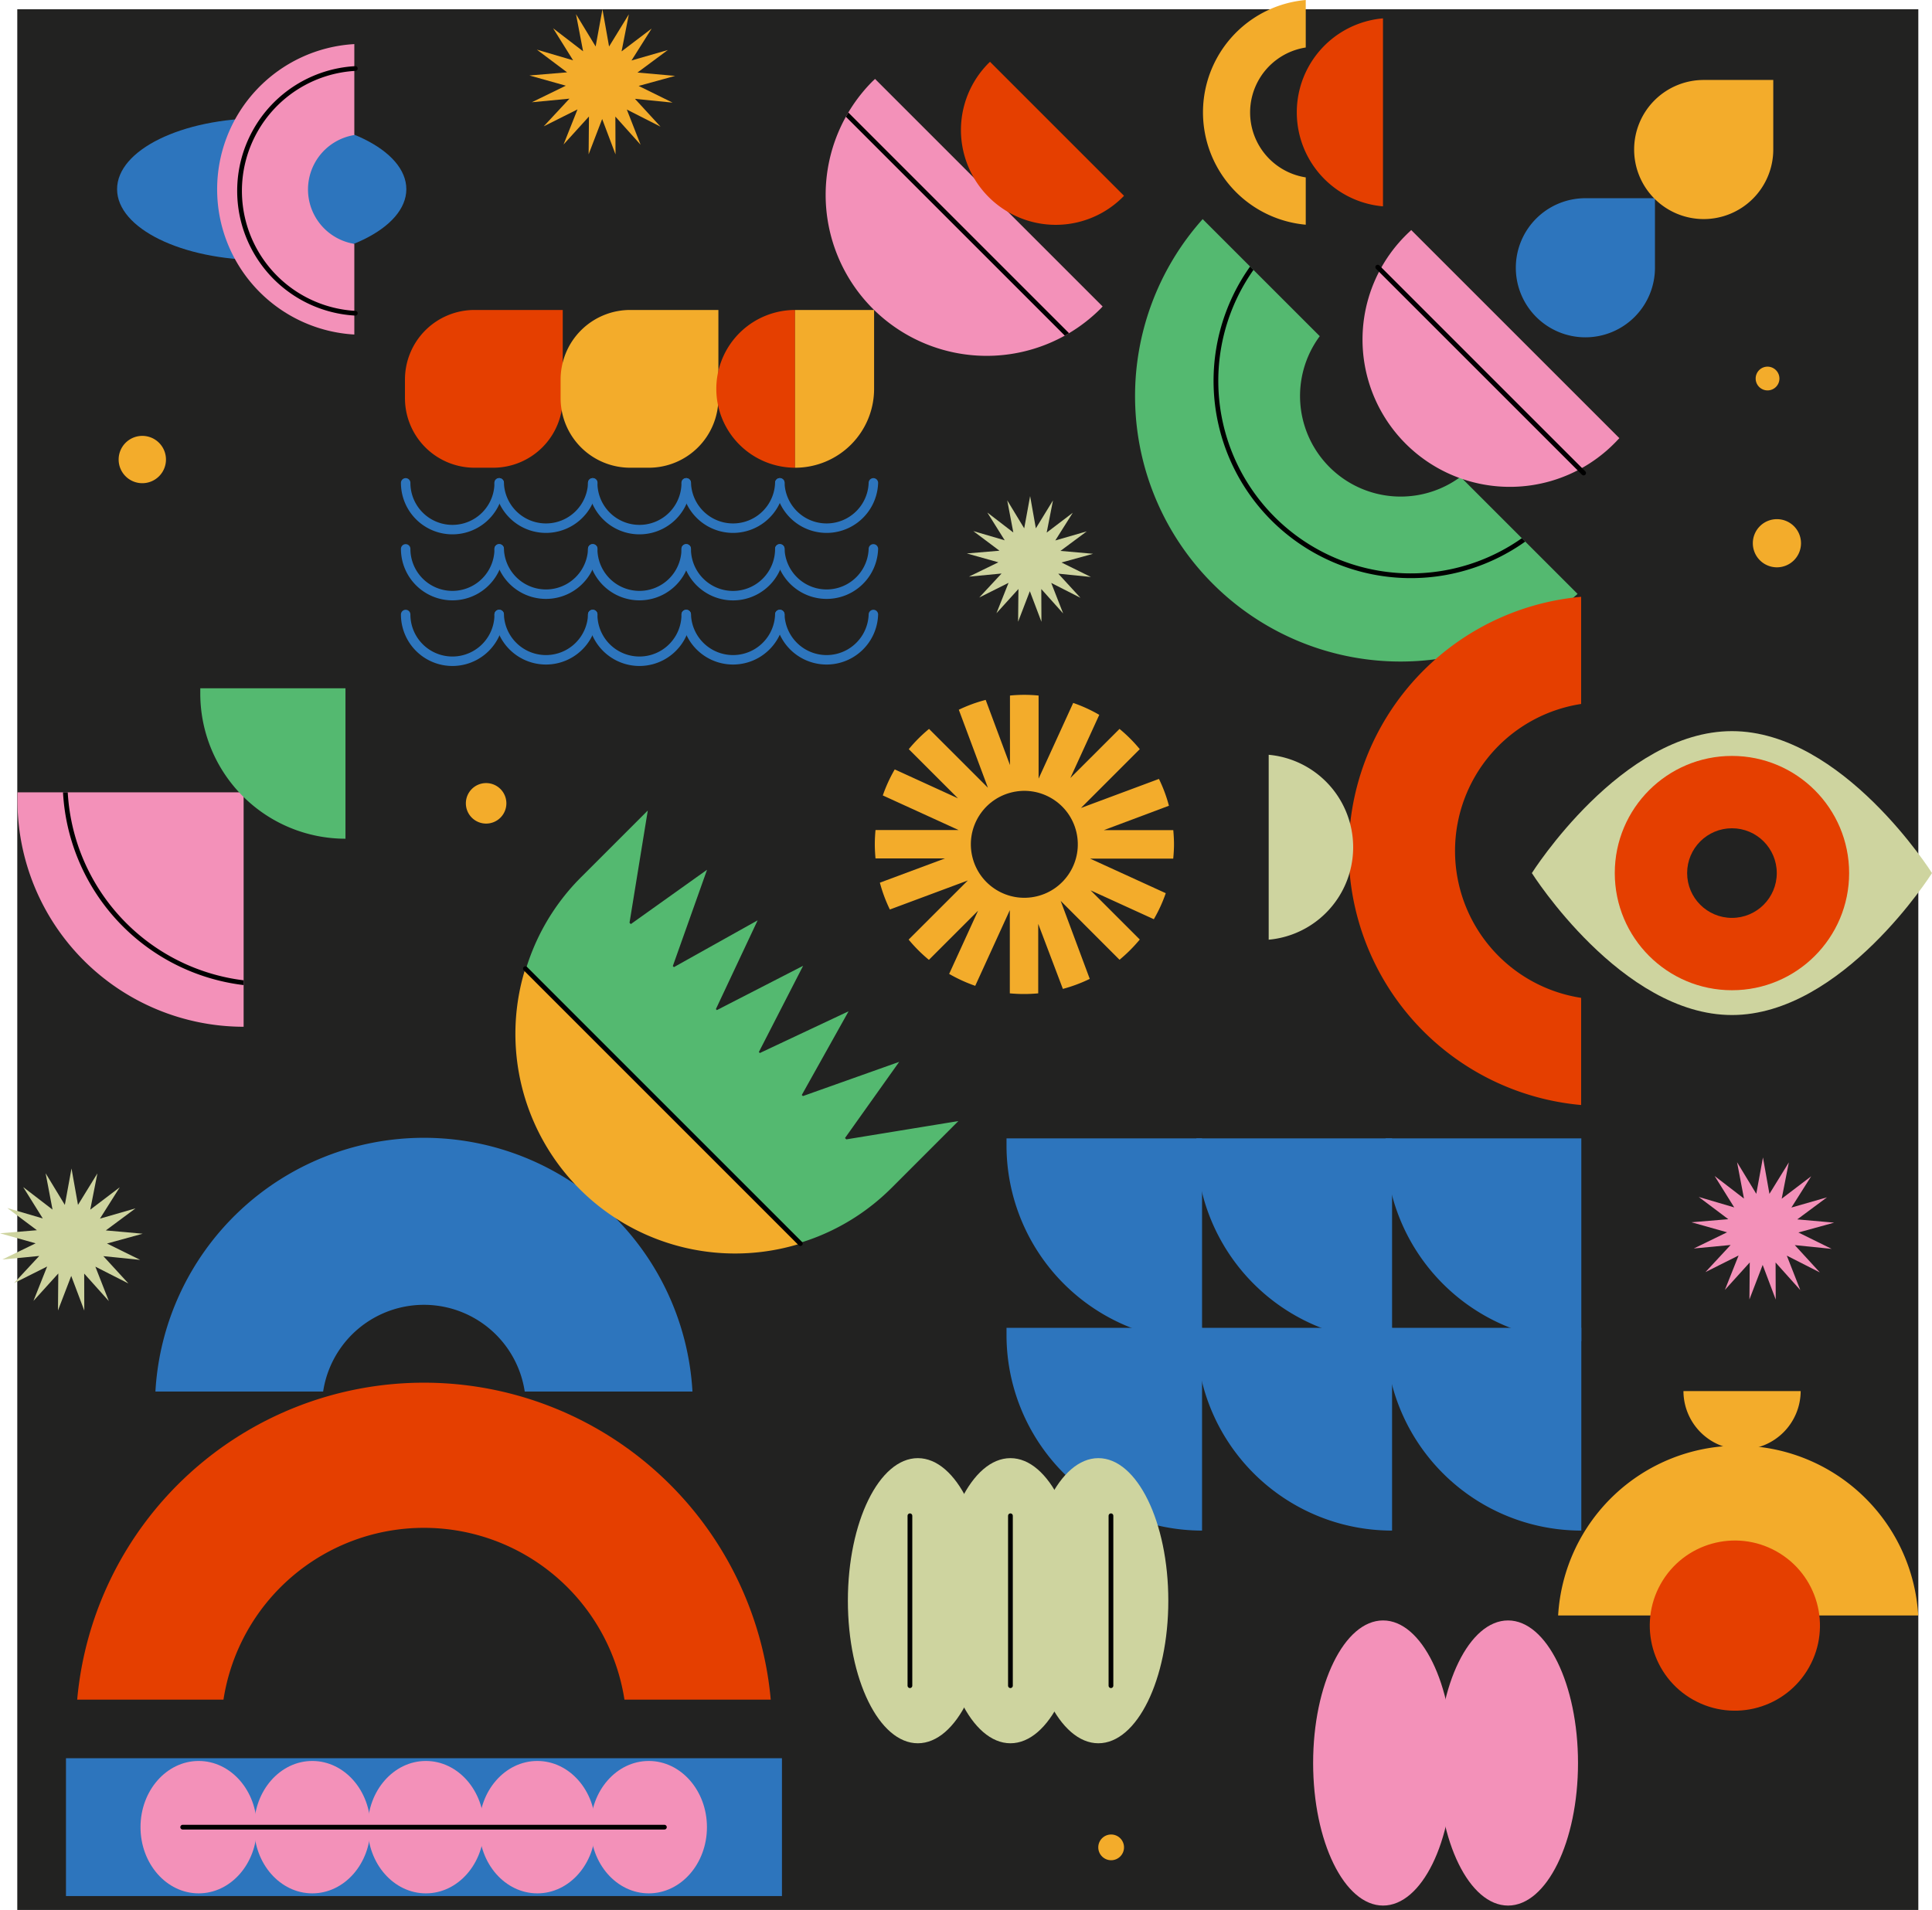 <svg xmlns="http://www.w3.org/2000/svg" xmlns:xlink="http://www.w3.org/1999/xlink" viewBox="0 0 408.24 403.66"><defs><style>.cls-1,.cls-10,.cls-5{fill:none;}.cls-2{fill:#222221;}.cls-3{fill:#54b970;}.cls-4{clip-path:url(#clip-path);}.cls-5{stroke:#000;}.cls-10,.cls-5{stroke-linecap:round;stroke-linejoin:round;}.cls-6{fill:#f391b9;}.cls-7{fill:#2d75bd;}.cls-8{fill:#f3ac2b;}.cls-9{fill:#e53f00;}.cls-10{stroke:#2d75bd;stroke-width:2px;}.cls-11{fill:#ced49f;}.cls-12{clip-path:url(#clip-path-2);}.cls-13{clip-path:url(#clip-path-3);}</style><clipPath id="clip-path"><path class="cls-1" d="M308.61,100.78a21.26,21.26,0,0,1-29.74-29.73L254.13,46.31a56.1,56.1,0,0,0,79.22,79.21Z"/></clipPath><clipPath id="clip-path-2"><path class="cls-1" d="M3.69,167.45c0,.58,0,1.15,0,1.73A47.84,47.84,0,0,0,51.48,217V167.45Z"/></clipPath><clipPath id="clip-path-3"><path class="cls-1" d="M184.9,16.68l-.47.44a34,34,0,0,0,48.12,48.12c.15-.15.29-.31.44-.47Z"/></clipPath></defs><title>education-image</title><g id="Layer_2" data-name="Layer 2"><g id="OBJECTS"><rect class="cls-2" x="3.65" y="1.96" width="401.7" height="401.7"/><path class="cls-3" d="M308.61,100.78a21.26,21.26,0,0,1-29.74-29.73L254.13,46.31a56.1,56.1,0,0,0,79.22,79.21Z"/><g class="cls-4"><path class="cls-5" d="M267.45,53a41.19,41.19,0,0,0,58.17,58.16"/></g><path class="cls-6" d="M298.2,48.62l-.43.41a31.13,31.13,0,1,0,44,44l.41-.43Z"/><line class="cls-5" x1="291.12" y1="56.46" x2="334.63" y2="99.97"/><ellipse class="cls-7" cx="55.3" cy="39.98" rx="30.56" ry="14.99"/><path class="cls-6" d="M74.87,51.54a11.65,11.65,0,0,1,0-23V9.32a30.74,30.74,0,0,0,0,61.38Z"/><path class="cls-5" d="M75.08,14.48a25.9,25.9,0,0,0,0,51.72"/><path class="cls-8" d="M353,341.42a14.45,14.45,0,0,1,28.57,0h23.76a38.11,38.11,0,0,0-76.09,0Z"/><circle class="cls-9" cx="366.59" cy="343.58" r="17.98" transform="translate(-112.31 495.53) rotate(-60.75)"/><path class="cls-8" d="M368.1,306.34A12.39,12.39,0,0,0,380.49,294H355.72A12.38,12.38,0,0,0,368.1,306.34Z"/><path class="cls-10" d="M105.48,102.05a9.88,9.88,0,0,1-19.76,0"/><path class="cls-10" d="M125.25,102.05a9.89,9.89,0,0,1-19.77,0"/><path class="cls-10" d="M145,102.05a9.88,9.88,0,1,1-19.76,0"/><path class="cls-10" d="M164.78,102.05a9.89,9.89,0,0,1-19.77,0"/><path class="cls-10" d="M184.55,102.05a9.89,9.89,0,0,1-19.77,0"/><path class="cls-10" d="M105.48,116a9.88,9.88,0,0,1-19.76,0"/><path class="cls-10" d="M125.25,116a9.89,9.89,0,0,1-19.77,0"/><path class="cls-10" d="M145,116a9.88,9.88,0,1,1-19.76,0"/><path class="cls-10" d="M164.78,116A9.89,9.89,0,0,1,145,116"/><path class="cls-10" d="M184.55,116a9.89,9.89,0,0,1-19.77,0"/><path class="cls-10" d="M105.48,129.87a9.88,9.88,0,0,1-19.76,0"/><path class="cls-10" d="M125.25,129.87a9.89,9.89,0,0,1-19.77,0"/><path class="cls-10" d="M145,129.87a9.88,9.88,0,0,1-19.76,0"/><path class="cls-10" d="M164.78,129.87a9.89,9.89,0,0,1-19.77,0"/><path class="cls-10" d="M184.55,129.87a9.89,9.89,0,0,1-19.77,0"/><path class="cls-7" d="M68.28,294.1a21.54,21.54,0,0,1,42.6,0h35.44a56.83,56.83,0,0,0-113.48,0Z"/><path class="cls-9" d="M16.31,359.21H47.22a42.87,42.87,0,0,1,84.73,0h30.91a73.57,73.57,0,0,0-146.55,0Z"/><path class="cls-8" d="M275.91,47.49v-10a13.89,13.89,0,0,1,0-27.45V0a23.84,23.84,0,0,0,0,47.49Z"/><path class="cls-9" d="M292.23,43.61V3.88a19.94,19.94,0,0,0,0,39.73Z"/><path class="cls-9" d="M334.1,233.54V210.89a31.42,31.42,0,0,1,0-62.11V126.13a53.92,53.92,0,0,0,0,107.41Z"/><path class="cls-11" d="M268.08,159.52V198.6a19.62,19.62,0,0,0,0-39.08Z"/><path class="cls-11" d="M408.24,184.52s-18.93,30-42.27,30-42.28-30-42.28-30,18.93-30,42.28-30S408.24,184.52,408.24,184.52Z"/><circle class="cls-9" cx="365.97" cy="184.52" r="24.76"/><circle class="cls-2" cx="365.97" cy="184.52" r="9.47"/><path class="cls-6" d="M3.69,167.45c0,.58,0,1.15,0,1.73A47.84,47.84,0,0,0,51.48,217V167.45Z"/><path class="cls-3" d="M42.32,145.46q0,.56,0,1.11A30.69,30.69,0,0,0,73,177.26v-31.8Z"/><g class="cls-12"><path class="cls-5" d="M13.75,163.57c0,.51,0,1,0,1.55A42.9,42.9,0,0,0,56.61,208"/></g><path class="cls-7" d="M212.68,280.63c0,.5,0,1,0,1.5A41.35,41.35,0,0,0,254,323.48V280.63Z"/><path class="cls-7" d="M252.79,280.63c0,.5,0,1,0,1.5a41.35,41.35,0,0,0,41.36,41.35V280.63Z"/><path class="cls-7" d="M292.78,280.63c0,.5,0,1,0,1.5a41.35,41.35,0,0,0,41.36,41.35V280.63Z"/><path class="cls-7" d="M212.68,240.59c0,.5,0,1,0,1.5A41.36,41.36,0,0,0,254,283.44V240.59Z"/><path class="cls-7" d="M252.79,240.59c0,.5,0,1,0,1.5a41.36,41.36,0,0,0,41.36,41.35V240.59Z"/><path class="cls-7" d="M292.78,240.59c0,.5,0,1,0,1.5a41.36,41.36,0,0,0,41.36,41.35V240.59Z"/><path class="cls-7" d="M335,71.29h0a14.7,14.7,0,0,1-14.7-14.7h0A14.7,14.7,0,0,1,335,41.89h14.7v14.7A14.7,14.7,0,0,1,335,71.29Z"/><path class="cls-8" d="M360,46.3h0a14.7,14.7,0,0,1-14.7-14.7h0A14.7,14.7,0,0,1,360,16.9h14.7V31.6A14.7,14.7,0,0,1,360,46.3Z"/><path class="cls-9" d="M100.27,65.51h18.64a0,0,0,0,1,0,0V84.15a14.7,14.7,0,0,1-14.7,14.7h-3.94a14.7,14.7,0,0,1-14.7-14.7V80.21A14.7,14.7,0,0,1,100.27,65.51Z"/><path class="cls-8" d="M133.16,65.51H151.8a0,0,0,0,1,0,0V84.15a14.7,14.7,0,0,1-14.7,14.7h-3.94a14.7,14.7,0,0,1-14.7-14.7V80.21A14.7,14.7,0,0,1,133.16,65.51Z"/><path class="cls-9" d="M151.36,82.18A16.67,16.67,0,0,0,168,98.85V65.51A16.67,16.67,0,0,0,151.36,82.18Z"/><path class="cls-8" d="M168,65.51V98.85A16.67,16.67,0,0,0,184.7,82.18V65.51Z"/><ellipse class="cls-6" cx="318.66" cy="372.6" rx="14.78" ry="30.13"/><ellipse class="cls-6" cx="292.25" cy="372.6" rx="14.78" ry="30.13"/><path class="cls-8" d="M248.07,178.45c0-1-.06-2-.15-3H233.23L247,170.29a30.83,30.83,0,0,0-2.11-5.67l-16.48,6.14,12.43-12.43a31.47,31.47,0,0,0-4.28-4.28l-10.39,10.38,6.11-13.35a30.87,30.87,0,0,0-5.51-2.52l-7.31,16V147a30.58,30.58,0,0,0-6.05,0v14.69l-5.13-13.77A30.93,30.93,0,0,0,202.6,150l6.15,16.48-12.44-12.43a31.47,31.47,0,0,0-4.28,4.28l10.39,10.39-13.36-6.11a31.84,31.84,0,0,0-2.52,5.5l16,7.31H185c-.09,1-.15,2-.15,3s.06,2,.15,3h14.69l-13.77,5.13a31.57,31.57,0,0,0,2.11,5.67l16.48-6.14L192,198.58a32.05,32.05,0,0,0,4.28,4.28l10.39-10.39-6.11,13.36a32.35,32.35,0,0,0,5.51,2.52l7.31-16v17.59c1,.09,2,.14,3,.14s2-.05,3-.14V195.25L224.59,209a31.7,31.7,0,0,0,5.68-2.12l-6.14-16.48,12.43,12.44a32.05,32.05,0,0,0,4.28-4.28l-10.39-10.39,13.36,6.1a31.16,31.16,0,0,0,2.52-5.5l-16-7.31h17.58C248,180.48,248.07,179.47,248.07,178.45Z"/><circle class="cls-2" cx="216.44" cy="178.45" r="11.3" transform="translate(-35.35 54.79) rotate(-13.35)"/><polygon class="cls-8" points="135.36 30.59 130.03 24.64 130.06 32.63 127.24 25.15 124.38 32.61 124.45 24.62 119.08 30.54 122.03 23.12 114.89 26.7 120.33 20.85 112.38 21.61 119.56 18.11 111.87 15.95 119.83 15.29 113.44 10.49 121.1 12.75 116.87 5.97 123.21 10.84 121.71 2.99 125.86 9.82 127.3 1.96 128.7 9.83 132.88 3.02 131.34 10.86 137.7 6.03 133.44 12.78 141.12 10.57 134.7 15.33 142.66 16.04 134.95 18.16 142.12 21.69 134.17 20.89 139.57 26.77 132.45 23.15 135.36 30.59"/><polygon class="cls-11" points="224.65 129.65 220.03 124.49 220.06 131.41 217.61 124.94 215.13 131.4 215.2 124.48 210.55 129.61 213.11 123.18 206.92 126.28 211.63 121.21 204.74 121.87 210.96 118.84 204.3 116.97 211.19 116.39 205.66 112.24 212.3 114.19 208.63 108.32 214.12 112.54 212.83 105.74 216.42 111.66 217.67 104.85 218.88 111.66 222.5 105.76 221.17 112.56 226.68 108.37 222.99 114.22 229.64 112.3 224.08 116.43 230.97 117.04 224.3 118.88 230.51 121.94 223.62 121.24 228.3 126.34 222.13 123.2 224.65 129.65"/><polygon class="cls-6" points="380.41 272.65 375.19 266.82 375.22 274.65 372.46 267.33 369.66 274.63 369.73 266.81 364.48 272.61 367.37 265.34 360.37 268.85 365.69 263.12 357.91 263.86 364.94 260.44 357.41 258.32 365.2 257.67 358.95 252.97 366.45 255.18 362.31 248.54 368.51 253.31 367.05 245.63 371.11 252.31 372.52 244.62 373.89 252.32 377.99 245.66 376.48 253.34 382.71 248.6 378.53 255.21 386.05 253.05 379.77 257.71 387.56 258.4 380.01 260.48 387.03 263.94 379.25 263.15 384.54 268.92 377.56 265.37 380.41 272.65"/><polygon class="cls-11" points="23 274.98 17.79 269.16 17.81 276.98 15.05 269.66 12.25 276.96 12.32 269.14 7.07 274.94 9.96 267.67 2.96 271.18 8.29 265.44 0.5 266.19 7.53 262.77 0 260.65 7.8 260 1.54 255.31 9.04 257.51 4.9 250.88 11.1 255.64 9.64 247.96 13.7 254.65 15.11 246.95 16.48 254.65 20.58 247.99 19.07 255.66 25.3 250.93 21.12 257.55 28.64 255.38 22.36 260.04 30.15 260.74 22.61 262.81 29.62 266.27 21.84 265.48 27.13 271.25 20.15 267.7 23 274.98"/><path class="cls-8" d="M107,169.77a4.28,4.28,0,1,1-4.28-4.27A4.28,4.28,0,0,1,107,169.77Z"/><path class="cls-8" d="M35.07,97.12a5,5,0,1,1-5-5A5,5,0,0,1,35.07,97.12Z"/><path class="cls-8" d="M376,80a2.51,2.51,0,1,1-2.51-2.51A2.52,2.52,0,0,1,376,80Z"/><path class="cls-8" d="M380.56,114.81a5.09,5.09,0,1,1-5.09-5.09A5.09,5.09,0,0,1,380.56,114.81Z"/><circle class="cls-8" cx="234.79" cy="390.43" r="2.72"/><ellipse class="cls-11" cx="193.94" cy="338.3" rx="14.78" ry="30.13"/><ellipse class="cls-11" cx="213.51" cy="338.3" rx="14.78" ry="30.13"/><ellipse class="cls-11" cx="232.09" cy="338.3" rx="14.78" ry="30.13"/><line class="cls-5" x1="192.27" y1="320.35" x2="192.27" y2="356.26"/><line class="cls-5" x1="213.51" y1="320.35" x2="213.51" y2="356.26"/><line class="cls-5" x1="234.75" y1="320.35" x2="234.75" y2="356.26"/><path class="cls-6" d="M184.9,16.68l-.47.44a34,34,0,0,0,48.12,48.12c.15-.15.29-.31.44-.47Z"/><path class="cls-9" d="M209.19,13.06l-.27.26a20,20,0,1,0,28.33,28.33l.26-.27Z"/><g class="cls-13"><line class="cls-5" x1="175.99" y1="21.22" x2="227.28" y2="72.51"/></g><rect class="cls-7" x="13.94" y="371.59" width="151.29" height="29.13"/><ellipse class="cls-6" cx="41.98" cy="386.16" rx="12.29" ry="13.99"/><ellipse class="cls-6" cx="65.99" cy="386.16" rx="12.29" ry="13.99"/><ellipse class="cls-6" cx="89.99" cy="386.16" rx="12.29" ry="13.99"/><ellipse class="cls-6" cx="113.54" cy="386.16" rx="12.29" ry="13.99"/><ellipse class="cls-6" cx="137.09" cy="386.16" rx="12.29" ry="13.99"/><line class="cls-5" x1="38.6" y1="386.16" x2="140.39" y2="386.16"/><path class="cls-3" d="M178.83,240.8l-.28-.28L190,224.42l-20.34,7.23-.24-.23,9.89-17.69-18.75,8.82-.21-.21,9.35-18.22-18.22,9.36-.21-.21,8.82-18.76-17.69,9.89-.23-.23,7.23-20.35-16.1,11.48-.28-.28,3.86-23.72-13.79,13.79-.31.3-.39.4a46.41,46.41,0,0,0,65.63,65.63l.4-.39.31-.31,13.78-13.79Z"/><path class="cls-8" d="M111,204.72a46.42,46.42,0,0,0,58.1,58.11Z"/><line class="cls-5" x1="111.02" y1="204.72" x2="169.12" y2="262.83"/></g></g></svg>